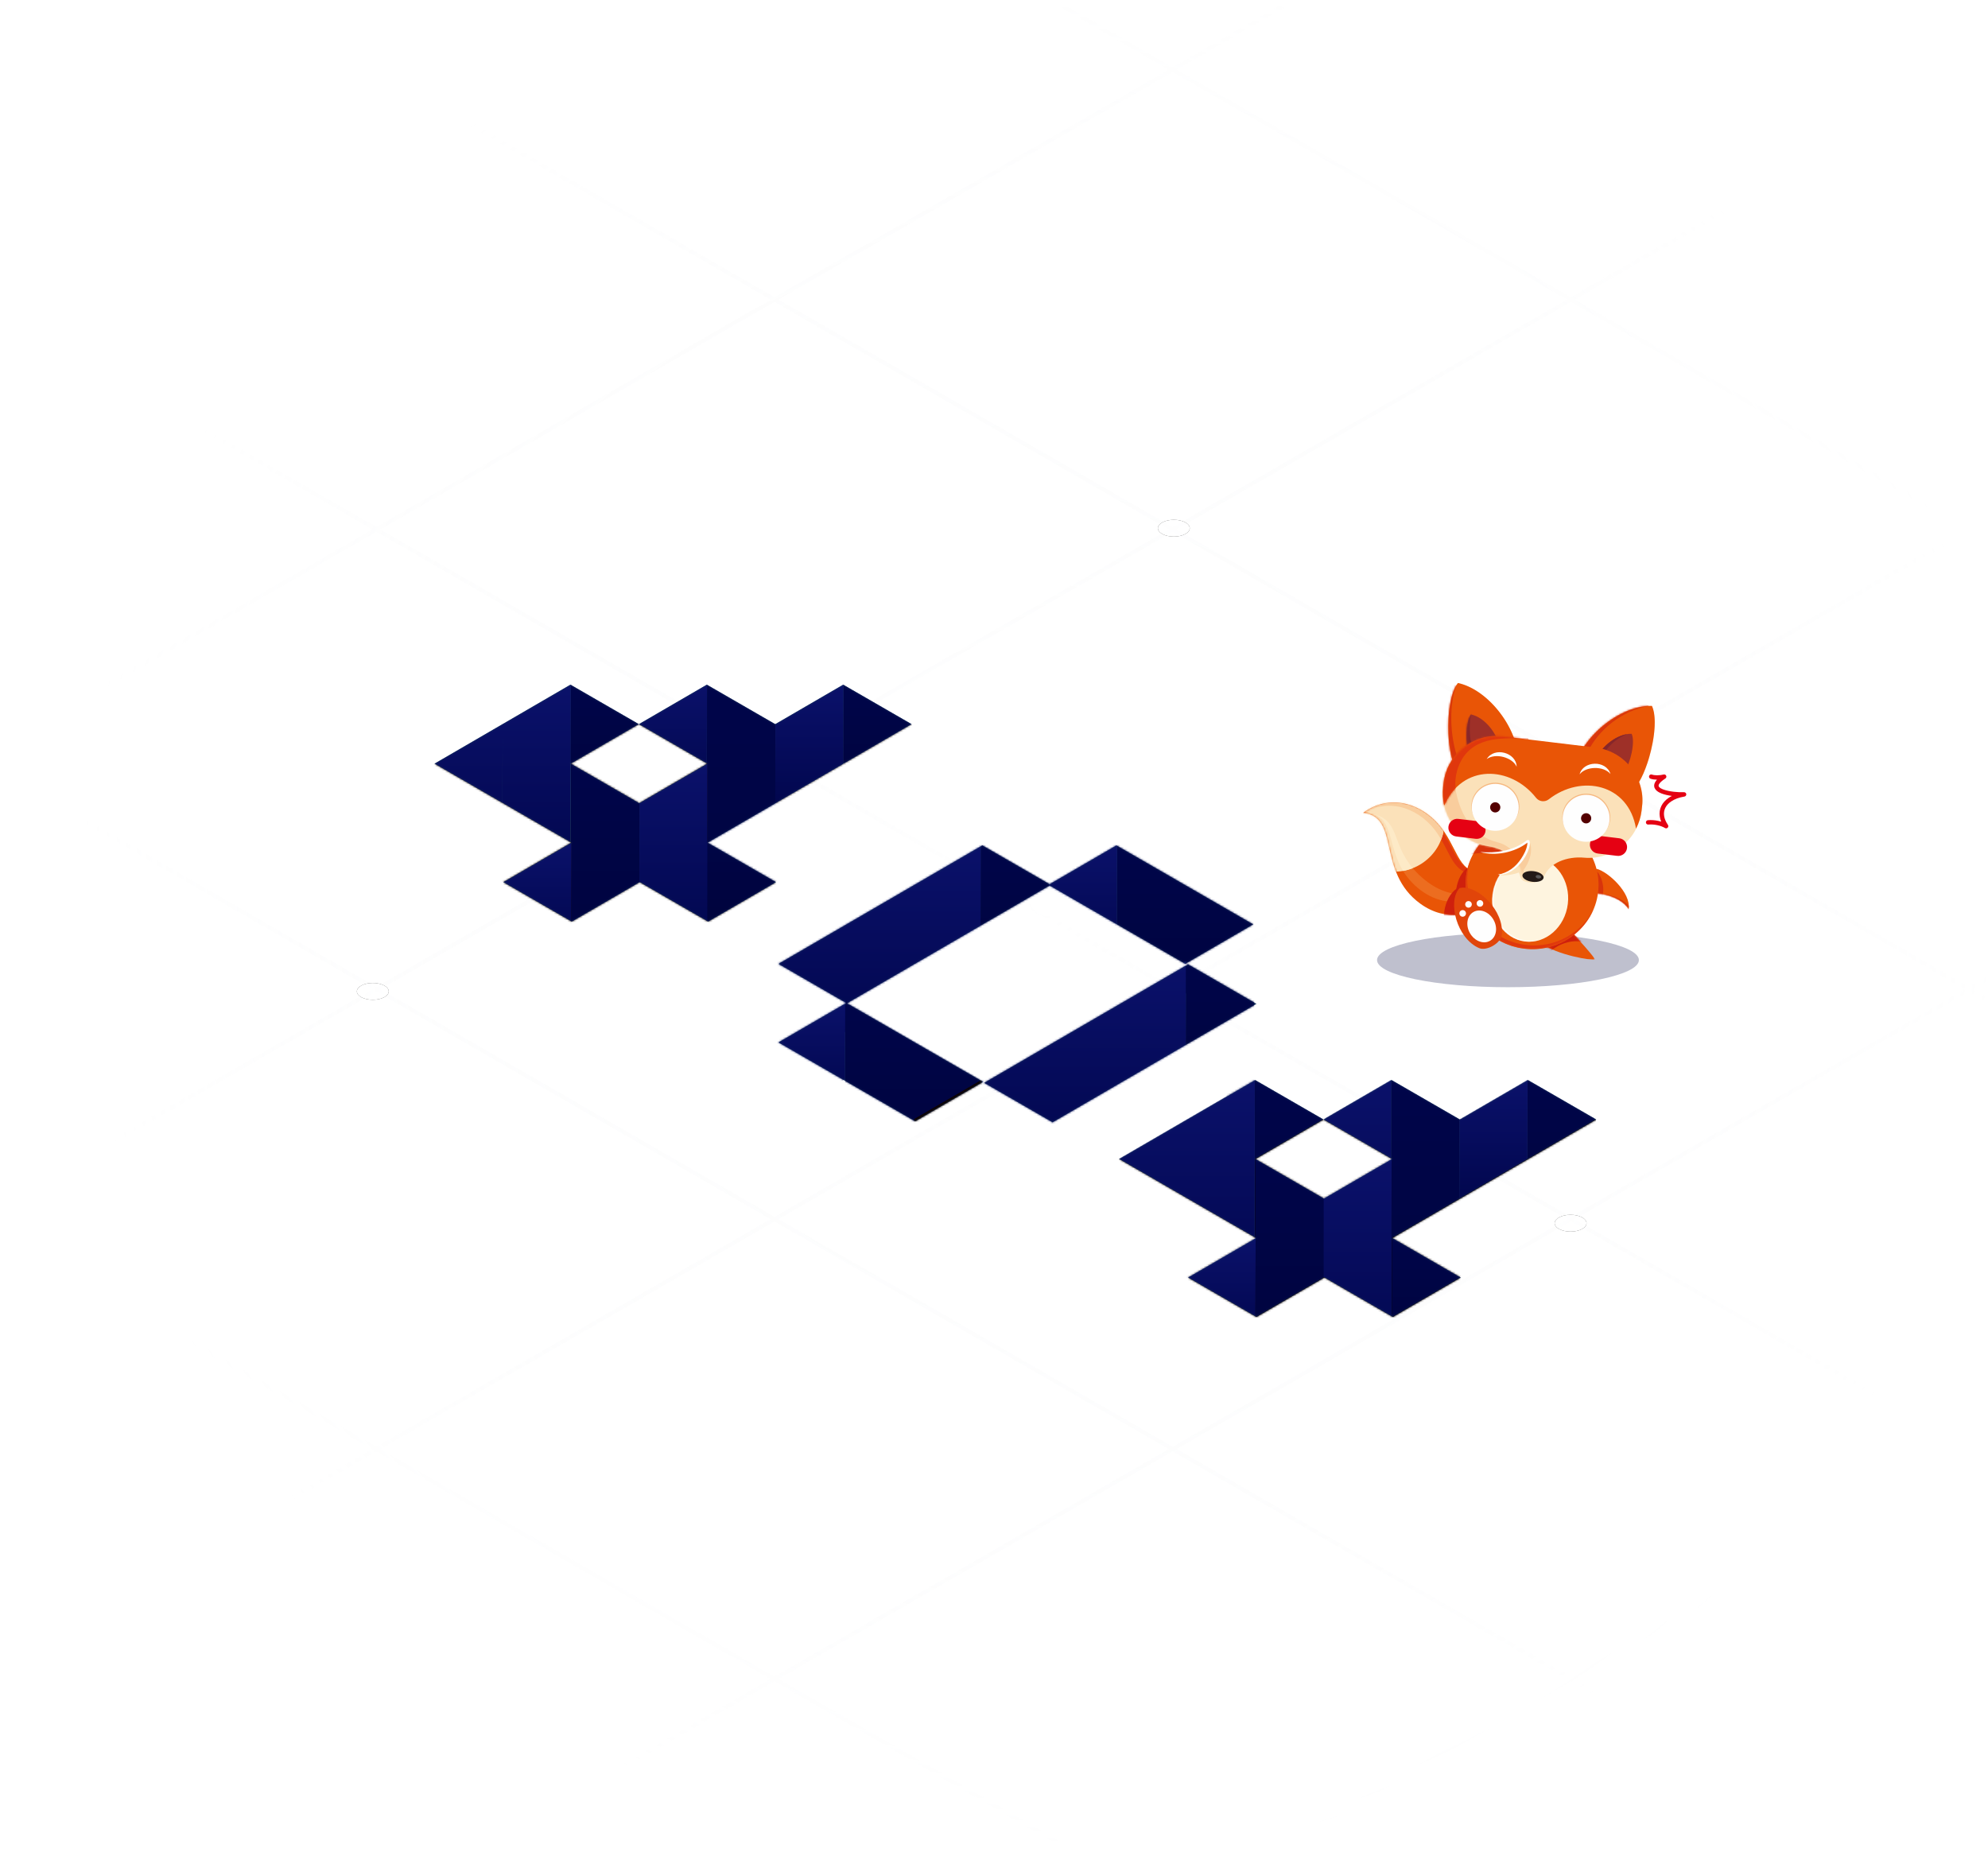 <?xml version="1.0" encoding="UTF-8"?>
<svg width="1025px" height="957px" viewBox="0 0 1025 957" version="1.1" xmlns="http://www.w3.org/2000/svg" xmlns:xlink="http://www.w3.org/1999/xlink">
    <!-- Generator: Sketch 52.2 (67145) - http://www.bohemiancoding.com/sketch -->
    <title>Group 2</title>
    <desc>Created with Sketch.</desc>
    <defs>
        <radialGradient cx="52.758%" cy="45.231%" fx="52.758%" fy="45.231%" r="48.282%" gradientTransform="translate(0.528,0.452),scale(1,1),rotate(90),scale(1,1.025),translate(-0.528,-0.452)" id="radialGradient-1">
            <stop stop-color="#FFFFFF" stop-opacity="0.374" offset="0%"></stop>
            <stop stop-color="#E8EAEE" stop-opacity="0" offset="100%"></stop>
        </radialGradient>
        <path d="M809.892,864.462 L606.662,747.113 L809.892,629.762 L1013.121,747.113 L809.892,864.462 Z M604.614,982.994 L401.387,865.644 L604.614,748.293 L807.844,865.644 L604.614,982.994 Z M196.109,747.113 L399.338,629.762 L602.568,747.113 L399.338,864.462 L196.109,747.113 Z M196.111,510.047 L399.338,392.699 L602.566,510.047 L399.338,627.396 L196.111,510.047 Z M196.109,272.984 L399.338,155.633 L602.566,272.984 L399.338,390.335 L196.109,272.984 Z M604.614,37.102 L807.844,154.451 L604.614,271.8 L401.387,154.451 L604.614,37.102 Z M809.892,155.633 L1013.121,272.984 L809.892,390.333 L606.662,272.984 L809.892,155.633 Z M401.387,391.517 L604.614,274.166 L807.844,391.515 L604.614,508.865 L401.387,391.517 Z M807.844,628.58 L604.614,745.931 L401.387,628.58 L604.614,511.229 L807.844,628.58 Z M1013.121,510.047 L809.892,627.396 L606.66,510.047 L809.892,392.697 L1013.121,510.047 Z M1024.137,980.18 L1024.137,977.816 L1015.168,982.992 L811.938,865.644 L1015.168,748.295 L1024.137,753.472 L1024.137,751.108 L1017.216,747.113 L1024.137,743.116 L1024.137,740.75 L1015.168,745.931 L811.938,628.58 L1015.168,511.229 L1024.137,516.408 L1024.137,514.042 L1017.216,510.047 L1024.137,506.051 L1024.137,503.687 L1015.168,508.865 L811.938,391.515 L1015.168,274.166 L1024.137,279.343 L1024.137,276.979 L1017.216,272.984 L1024.137,268.985 L1024.137,266.623 L1015.168,271.8 L811.94,154.451 L1015.17,37.1 L1024.137,42.277 L1024.137,39.915 L1017.216,35.918 L1024.137,31.924 L1024.137,29.558 L1015.17,34.736 L956.509,0.864 L952.415,0.864 L1013.121,35.918 L809.892,153.269 L606.662,35.918 L667.371,0.864 L663.275,0.864 L604.614,34.736 L545.956,0.864 L541.861,0.864 L602.566,35.918 L399.338,153.269 L196.109,35.918 L256.816,0.864 L252.719,0.864 L194.061,34.736 L135.402,0.864 L131.306,0.864 L192.014,35.918 L0.001,146.792 L0.001,149.156 L194.061,37.1 L397.292,154.451 L194.063,271.8 L0.001,159.745 L0.001,162.109 L192.014,272.984 L0.001,383.857 L0.001,386.223 L194.063,274.166 L397.292,391.515 L194.063,508.865 L0.001,396.808 L0.001,399.172 L192.014,510.047 L0.001,620.921 L0.001,623.287 L194.063,511.229 L397.292,628.58 L194.063,745.931 L0.001,633.874 L0.001,636.238 L192.014,747.113 L0.001,857.986 L0.001,860.35 L194.063,748.293 L397.292,865.644 L194.063,982.994 L0.001,870.937 L0.001,873.301 L192.014,984.176 L121.079,1025.137 L125.173,1025.137 L194.061,985.361 L262.948,1025.137 L267.045,1025.137 L196.109,984.174 L399.338,866.826 L602.568,984.174 L531.632,1025.137 L535.727,1025.137 L604.614,985.358 L673.502,1025.137 L677.596,1025.137 L606.662,984.174 L809.892,866.826 L1013.121,984.174 L942.186,1025.137 L946.282,1025.137 L1015.17,985.358 L1024.137,990.535 L1024.137,988.173 L1017.216,984.174 L1024.137,980.18 Z" id="path-2"></path>
        <filter x="-90.9%" y="-90.9%" width="281.8%" height="281.8%" filterUnits="objectBoundingBox" id="filter-4">
            <feGaussianBlur stdDeviation="50" in="SourceGraphic"></feGaussianBlur>
        </filter>
        <filter x="-90.9%" y="-90.9%" width="281.8%" height="281.8%" filterUnits="objectBoundingBox" id="filter-5">
            <feGaussianBlur stdDeviation="50" in="SourceGraphic"></feGaussianBlur>
        </filter>
        <filter x="-90.9%" y="-90.9%" width="281.8%" height="281.8%" filterUnits="objectBoundingBox" id="filter-6">
            <feGaussianBlur stdDeviation="50" in="SourceGraphic"></feGaussianBlur>
        </filter>
        <path d="M634,362.669 C634,365.061 630.321,367 625.783,367 C621.245,367 617.566,365.061 617.566,362.669 C617.566,360.277 621.245,358.339 625.783,358.339 C630.321,358.339 634,360.277 634,362.669" id="path-7"></path>
        <filter x="-155.2%" y="-294.4%" width="410.3%" height="688.9%" filterUnits="objectBoundingBox" id="filter-8">
            <feOffset dx="0" dy="0" in="SourceAlpha" result="shadowOffsetOuter1"></feOffset>
            <feGaussianBlur stdDeviation="8.5" in="shadowOffsetOuter1" result="shadowBlurOuter1"></feGaussianBlur>
            <feColorMatrix values="0 0 0 0 0.996   0 0 0 0 0.957   0 0 0 0 0.875  0 0 0 1 0" type="matrix" in="shadowBlurOuter1"></feColorMatrix>
        </filter>
        <path d="M16.434,243.151 C16.434,245.543 12.755,247.482 8.217,247.482 C3.679,247.482 0,245.543 0,243.151 C0,240.759 3.679,238.821 8.217,238.821 C12.755,238.821 16.434,240.759 16.434,243.151" id="path-9"></path>
        <filter x="-155.2%" y="-294.4%" width="410.3%" height="688.9%" filterUnits="objectBoundingBox" id="filter-10">
            <feOffset dx="0" dy="0" in="SourceAlpha" result="shadowOffsetOuter1"></feOffset>
            <feGaussianBlur stdDeviation="8.5" in="shadowOffsetOuter1" result="shadowBlurOuter1"></feGaussianBlur>
            <feColorMatrix values="0 0 0 0 0.996   0 0 0 0 0.957   0 0 0 0 0.875  0 0 0 1 0" type="matrix" in="shadowBlurOuter1"></feColorMatrix>
        </filter>
        <path d="M429.434,4.33 C429.434,6.723 425.755,8.661 421.217,8.661 C416.679,8.661 413,6.723 413,4.33 C413,1.938 416.679,0 421.217,0 C425.755,0 429.434,1.938 429.434,4.33" id="path-11"></path>
        <filter x="-155.2%" y="-294.4%" width="410.3%" height="688.9%" filterUnits="objectBoundingBox" id="filter-12">
            <feOffset dx="0" dy="0" in="SourceAlpha" result="shadowOffsetOuter1"></feOffset>
            <feGaussianBlur stdDeviation="8.5" in="shadowOffsetOuter1" result="shadowBlurOuter1"></feGaussianBlur>
            <feColorMatrix values="0 0 0 0 0.996   0 0 0 0 0.957   0 0 0 0 0.875  0 0 0 1 0" type="matrix" in="shadowBlurOuter1"></feColorMatrix>
        </filter>
        <filter x="0.0%" y="0.0%" width="100.0%" height="100.0%" filterUnits="objectBoundingBox" id="filter-13">
            <feGaussianBlur stdDeviation="0" in="SourceGraphic"></feGaussianBlur>
        </filter>
        <path d="M0.84,6.269 C20.202,8.445 7.586,36.664 30.32,53.13 C57.013,72.464 86.321,38.074 88.028,31.838 C89.312,24.062 82.562,26.594 80.727,29.067 C79.822,30.289 76.391,37.054 67.626,37.766 C50.508,39.155 50.965,28.383 42.627,15.984 C36.547,6.943 26.82,0.922 16.655,0.922 C11.351,0.922 5.926,2.562 0.84,6.269" id="path-14"></path>
        <path d="M0.84,6.269 C20.202,8.445 7.586,36.664 30.32,53.13 C57.013,72.464 86.321,38.074 88.028,31.838 C89.312,24.062 82.562,26.594 80.727,29.067 C79.822,30.289 76.391,37.054 67.626,37.766 C50.508,39.155 50.965,28.383 42.627,15.984 C36.547,6.943 26.82,0.922 16.655,0.922 C11.351,0.922 5.926,2.562 0.84,6.269" id="path-16"></path>
        <path d="M0.84,6.269 C20.202,8.445 7.586,36.664 30.32,53.13 C57.013,72.464 86.321,38.074 88.028,31.838 C89.312,24.062 82.562,26.594 80.727,29.067 C79.822,30.289 76.391,37.054 67.626,37.766 C50.508,39.155 50.965,28.383 42.627,15.984 C36.547,6.943 26.82,0.922 16.655,0.922 C11.351,0.922 5.926,2.562 0.84,6.269" id="path-18"></path>
        <path d="M0.84,6.269 C20.202,8.445 7.586,36.664 30.32,53.13 C57.013,72.464 86.321,38.074 88.028,31.838 C89.312,24.062 82.562,26.594 80.727,29.067 C79.822,30.289 76.391,37.054 67.626,37.766 C50.508,39.155 50.965,28.383 42.627,15.984 C36.547,6.943 26.82,0.922 16.655,0.922 C11.351,0.922 5.926,2.562 0.84,6.269" id="path-20"></path>
        <path d="M0.84,6.269 C20.202,8.445 7.586,36.664 30.32,53.13 C57.013,72.464 86.321,38.074 88.028,31.838 C89.312,24.062 82.562,26.594 80.727,29.067 C79.822,30.289 76.391,37.054 67.626,37.766 C50.508,39.155 50.965,28.383 42.627,15.984 C36.547,6.943 26.82,0.922 16.655,0.922 C11.351,0.922 5.926,2.562 0.84,6.269" id="path-22"></path>
        <path d="M0.84,6.269 C20.202,8.445 7.586,36.664 30.32,53.13 C57.013,72.464 86.321,38.074 88.028,31.838 C89.312,24.062 82.562,26.594 80.727,29.067 C79.822,30.289 76.391,37.054 67.626,37.766 C50.508,39.155 50.965,28.383 42.627,15.984 C36.547,6.943 26.82,0.922 16.655,0.922 C11.351,0.922 5.926,2.562 0.84,6.269" id="path-24"></path>
        <path d="M0.84,6.269 C20.202,8.445 7.586,36.664 30.32,53.13 C57.013,72.464 86.321,38.074 88.028,31.838 C89.312,24.062 82.562,26.594 80.727,29.067 C79.822,30.289 76.391,37.054 67.626,37.766 C50.508,39.155 50.965,28.383 42.627,15.984 C36.547,6.943 26.82,0.922 16.655,0.922 C11.351,0.922 5.926,2.562 0.84,6.269" id="path-26"></path>
        <path d="M0.953,13.269 C8.786,10.907 23.325,13.522 27.692,20.904 C29.114,12.589 17.048,1.524 11.13,0.132 L0.953,13.269 Z" id="path-28"></path>
        <path d="M0.953,13.269 C8.786,10.907 23.325,13.522 27.692,20.904 C29.114,12.589 17.048,1.524 11.13,0.132 L0.953,13.269 Z" id="path-30"></path>
        <polygon id="path-32" points="0.436 0.658 28.303 0.658 28.303 17 0.436 17"></polygon>
        <path d="M0.435,8.292 C7.561,14.023 23.726,16.969 27.511,17 L27.62,17 C27.975,16.997 28.204,16.965 28.283,16.904 C28.84,16.47 17.922,4.235 14.291,0.658 L0.435,8.292 Z" id="path-34"></path>
        <path d="M0.871,30.092 C-1.328,48.344 12.174,65.074 30.928,67.333 C49.681,69.591 66.769,56.547 68.969,38.294 C71.167,20.041 57.666,3.312 38.912,1.052 C37.492,0.881 36.082,0.798 34.688,0.798 C17.656,0.798 2.903,13.22 0.871,30.092 Z" id="path-36"></path>
        <path d="M0.871,30.092 C-1.328,48.344 12.174,65.074 30.928,67.333 C49.681,69.591 66.769,56.547 68.969,38.294 C71.167,20.041 57.666,3.312 38.912,1.052 C37.492,0.881 36.082,0.798 34.688,0.798 C17.656,0.798 2.903,13.22 0.871,30.092" id="path-38"></path>
        <path d="M0.624,19.552 C-0.818,31.525 6.706,42.336 17.375,43.621 C28.044,44.907 37.919,36.191 39.362,24.219 C40.805,12.247 33.28,1.436 22.611,0.151 C21.911,0.067 21.212,0.025 20.521,0.025 C10.681,0.025 1.971,8.368 0.624,19.552" id="path-40"></path>
        <path d="M0.624,19.552 C-0.818,31.525 6.706,42.336 17.375,43.621 C28.044,44.907 37.919,36.191 39.362,24.219 C40.805,12.247 33.28,1.436 22.611,0.151 C21.911,0.067 21.212,0.025 20.521,0.025 C10.681,0.025 1.971,8.368 0.624,19.552" id="path-42"></path>
        <path d="M5.836,39.982 C2.297,45.174 1.787,47.993 1.062,54.011 C-0.712,68.733 9.664,82.253 24.23,84.446 C32.438,85.672 41.316,91.13 41.976,99.572 C45.882,100.043 48.912,100.408 52.819,100.879 C55.465,92.834 65.385,89.645 73.648,90.398 C88.318,91.735 101.609,81.059 103.382,66.336 C104.106,60.319 104.28,57.459 102.076,51.575 C107.865,41.909 112.637,20.85 108.696,12.389 C96.267,12.06 81.746,21.393 73.84,33.167 L37.637,28.805 C32.751,15.49 20.862,2.977 8.711,0.346 C2.873,7.628 2.508,29.218 5.836,39.982 Z" id="path-44"></path>
        <path d="M5.836,39.982 C2.297,45.174 1.787,47.993 1.062,54.011 C-0.712,68.733 9.664,82.253 24.23,84.446 C32.438,85.672 41.316,91.13 41.976,99.572 C45.882,100.043 48.912,100.408 52.819,100.879 C55.465,92.834 65.385,89.645 73.648,90.398 C88.318,91.735 101.609,81.059 103.382,66.336 C104.106,60.319 104.28,57.459 102.076,51.575 C107.865,41.909 112.637,20.85 108.696,12.389 C96.267,12.06 81.746,21.393 73.84,33.167 L37.637,28.805 C32.751,15.49 20.862,2.977 8.711,0.346 C2.873,7.628 2.508,29.218 5.836,39.982 Z" id="path-46"></path>
        <path d="M5.433,0.707 C5.397,0.757 5.362,0.809 5.325,0.86 C5.272,0.937 5.218,1.012 5.166,1.089 C5.127,1.146 5.09,1.207 5.052,1.266 C5.001,1.343 4.951,1.42 4.902,1.499 C4.864,1.562 4.827,1.626 4.789,1.689 C4.743,1.766 4.698,1.842 4.653,1.921 C4.614,1.989 4.576,2.059 4.538,2.129 C4.494,2.209 4.449,2.289 4.406,2.37 C4.369,2.442 4.332,2.515 4.296,2.587 C4.253,2.668 4.213,2.75 4.172,2.833 C4.136,2.907 4.1,2.982 4.064,3.057 C4.023,3.144 3.984,3.231 3.943,3.319 L3.837,3.558 C3.8,3.642 3.762,3.729 3.725,3.815 L3.62,4.07 C3.585,4.155 3.551,4.243 3.516,4.33 L3.41,4.603 L3.315,4.856 C3.28,4.952 3.245,5.048 3.21,5.145 C3.18,5.234 3.148,5.324 3.118,5.414 L3.021,5.699 C2.991,5.79 2.962,5.885 2.931,5.978 C2.9,6.077 2.868,6.175 2.838,6.275 C2.809,6.365 2.783,6.456 2.756,6.547 C2.723,6.653 2.692,6.758 2.661,6.866 C2.635,6.955 2.61,7.046 2.585,7.137 C2.554,7.245 2.525,7.352 2.495,7.462 C2.468,7.565 2.441,7.671 2.414,7.774 L2.337,8.071 C2.312,8.173 2.287,8.276 2.263,8.379 C2.148,8.856 2.038,9.344 1.935,9.841 L1.91,9.964 L1.842,10.313 C1.82,10.422 1.798,10.53 1.779,10.639 L1.717,10.976 L1.661,11.296 C1.638,11.426 1.616,11.559 1.595,11.691 L1.549,11.966 C1.527,12.105 1.505,12.245 1.483,12.386 L1.443,12.655 C1.424,12.787 1.404,12.921 1.385,13.054 L1.345,13.349 C1.325,13.491 1.308,13.633 1.289,13.776 L1.256,14.036 L1.204,14.469 L1.171,14.761 L1.128,15.16 L1.094,15.483 L1.052,15.908 L1.03,16.151 L0.987,16.639 L0.968,16.874 L0.931,17.36 L0.915,17.579 L0.879,18.111 L0.871,18.254 C0.86,18.445 0.847,18.637 0.838,18.83 L0.831,18.966 C0.711,21.305 0.696,23.681 0.783,26.008 L0.787,26.097 C0.795,26.315 0.805,26.533 0.815,26.75 L0.816,26.796 C0.827,27.017 0.838,27.237 0.851,27.456 L0.853,27.513 C0.893,28.209 0.941,28.899 0.998,29.579 L0.999,29.593 C1.329,33.505 1.952,37.126 2.836,39.982 L2.835,39.982 C3.034,40.625 3.245,41.232 3.47,41.792 L36.702,37.043 C36.348,34.315 35.639,31.541 34.635,28.801 C34.591,28.681 34.545,28.562 34.499,28.443 L34.376,28.119 C34.33,27.996 34.281,27.874 34.233,27.751 C34.189,27.642 34.145,27.531 34.1,27.421 L33.957,27.071 L33.816,26.735 C33.766,26.617 33.716,26.498 33.665,26.379 L33.521,26.052 C33.454,25.901 33.387,25.75 33.318,25.6 C33.237,25.422 33.156,25.245 33.073,25.068 L32.929,24.768 C32.87,24.643 32.81,24.517 32.747,24.392 C32.693,24.278 32.637,24.165 32.58,24.051 L32.421,23.734 L32.235,23.372 L32.07,23.057 C32.009,22.94 31.947,22.823 31.884,22.706 C31.816,22.577 31.746,22.45 31.676,22.322 L31.532,22.06 C31.415,21.85 31.299,21.642 31.18,21.435 L31.001,21.127 L30.791,20.77 L30.609,20.467 C30.539,20.35 30.467,20.232 30.394,20.115 L30.205,19.807 L29.982,19.453 L29.801,19.168 C29.71,19.027 29.619,18.888 29.527,18.749 L29.28,18.376 C29.178,18.224 29.076,18.072 28.972,17.92 L28.799,17.671 C28.711,17.542 28.621,17.412 28.531,17.284 L28.342,17.018 L28.08,16.656 L27.887,16.393 C27.794,16.266 27.699,16.141 27.605,16.014 L27.427,15.777 C27.275,15.577 27.122,15.379 26.969,15.182 L26.966,15.177 L26.947,15.155 C26.801,14.969 26.655,14.784 26.507,14.601 C26.435,14.512 26.363,14.423 26.291,14.336 C26.199,14.223 26.107,14.111 26.015,14 L25.805,13.749 L25.511,13.402 L25.305,13.162 C25.204,13.045 25.102,12.93 25.001,12.815 L24.799,12.585 C24.635,12.401 24.469,12.218 24.303,12.037 L24.202,11.928 C24.066,11.782 23.929,11.636 23.792,11.49 L23.584,11.272 C23.473,11.157 23.363,11.043 23.253,10.93 L23.052,10.725 C22.942,10.615 22.833,10.505 22.722,10.395 L22.499,10.174 C22.38,10.057 22.262,9.943 22.144,9.829 L21.966,9.659 C21.787,9.487 21.605,9.318 21.423,9.148 L21.322,9.057 C21.171,8.918 21.019,8.779 20.865,8.643 L20.681,8.481 C20.555,8.37 20.43,8.259 20.304,8.151 L20.094,7.97 C19.969,7.863 19.844,7.758 19.718,7.653 L19.521,7.489 C19.381,7.373 19.239,7.258 19.096,7.143 L18.946,7.022 C18.757,6.87 18.567,6.72 18.375,6.574 L18.222,6.457 C18.077,6.346 17.93,6.235 17.783,6.125 L17.589,5.983 C17.456,5.886 17.324,5.79 17.191,5.694 L16.97,5.537 C16.845,5.449 16.72,5.362 16.595,5.277 L16.37,5.121 C16.216,5.017 16.062,4.915 15.909,4.813 L15.776,4.726 C15.577,4.595 15.377,4.467 15.177,4.342 L15.017,4.243 C14.868,4.152 14.72,4.061 14.57,3.971 L14.349,3.839 C14.217,3.762 14.085,3.685 13.953,3.609 L13.726,3.481 C13.588,3.403 13.451,3.327 13.312,3.252 L13.111,3.142 C12.935,3.047 12.758,2.956 12.583,2.865 L12.493,2.818 C12.285,2.712 12.078,2.609 11.869,2.508 L11.711,2.433 C11.555,2.359 11.4,2.286 11.244,2.215 L11.031,2.119 C10.894,2.057 10.755,1.996 10.617,1.937 L10.383,1.838 C10.239,1.777 10.095,1.719 9.952,1.661 L9.76,1.583 C9.566,1.507 9.373,1.434 9.179,1.363 L9.126,1.342 C8.916,1.265 8.708,1.192 8.498,1.121 L8.294,1.054 C8.15,1.006 8.006,0.96 7.863,0.915 C7.783,0.89 7.704,0.866 7.625,0.842 C7.493,0.803 7.362,0.765 7.231,0.727 L6.972,0.655 C6.832,0.616 6.692,0.58 6.55,0.544 L6.349,0.493 C6.136,0.44 5.924,0.391 5.711,0.346 C5.617,0.462 5.524,0.583 5.433,0.707 Z" id="path-48"></path>
        <path d="M39.07,0.141 L38.862,0.143 C38.717,0.145 38.571,0.146 38.425,0.15 L38.158,0.16 C38.021,0.164 37.884,0.171 37.748,0.178 C37.665,0.182 37.583,0.186 37.5,0.191 C37.35,0.201 37.198,0.212 37.046,0.224 L36.833,0.241 C36.613,0.26 36.392,0.281 36.171,0.306 L36.114,0.314 C35.909,0.336 35.704,0.362 35.498,0.39 L35.291,0.42 C35.139,0.441 34.986,0.465 34.832,0.489 L34.58,0.53 C34.434,0.555 34.284,0.581 34.136,0.609 L33.906,0.651 C33.738,0.684 33.569,0.717 33.401,0.752 L33.23,0.787 C33.003,0.837 32.776,0.887 32.549,0.94 L32.451,0.964 C32.258,1.01 32.065,1.058 31.871,1.108 L31.65,1.167 C31.498,1.207 31.346,1.249 31.194,1.291 L30.944,1.363 C30.797,1.405 30.65,1.448 30.503,1.492 L30.258,1.566 C30.091,1.619 29.926,1.672 29.759,1.726 L29.581,1.783 C29.356,1.858 29.132,1.935 28.907,2.014 L28.757,2.067 C28.584,2.129 28.41,2.192 28.236,2.257 L27.98,2.354 C27.839,2.408 27.697,2.462 27.555,2.518 L27.302,2.619 C27.151,2.68 26.999,2.742 26.848,2.804 L26.625,2.897 C26.457,2.968 26.288,3.041 26.119,3.115 L25.943,3.191 C25.723,3.289 25.503,3.389 25.283,3.491 L25.107,3.574 C24.942,3.65 24.777,3.729 24.612,3.808 L24.383,3.921 C24.235,3.993 24.088,4.067 23.942,4.141 L23.695,4.266 C23.546,4.342 23.398,4.419 23.25,4.496 L23.034,4.61 C22.853,4.707 22.672,4.805 22.491,4.905 L22.371,4.969 C22.154,5.09 21.937,5.212 21.722,5.336 L21.51,5.459 C21.367,5.542 21.225,5.625 21.084,5.709 L20.813,5.871 C20.681,5.951 20.548,6.032 20.414,6.114 L20.171,6.264 C20.036,6.348 19.902,6.434 19.768,6.519 L19.514,6.681 C19.346,6.789 19.18,6.899 19.012,7.01 L18.887,7.092 C18.684,7.227 18.48,7.366 18.277,7.506 L18.025,7.681 C17.899,7.769 17.773,7.857 17.647,7.947 L17.391,8.13 L17.022,8.397 L16.759,8.591 C16.643,8.677 16.527,8.765 16.411,8.852 C16.32,8.92 16.229,8.989 16.139,9.058 C15.951,9.201 15.764,9.346 15.579,9.492 L15.555,9.51 L15.552,9.514 C15.356,9.667 15.16,9.824 14.966,9.982 L14.736,10.171 C14.614,10.27 14.492,10.37 14.372,10.471 L14.122,10.682 L13.782,10.971 L13.535,11.185 C13.417,11.287 13.3,11.392 13.182,11.495 L12.955,11.697 C12.818,11.819 12.683,11.943 12.548,12.068 L12.219,12.37 C12.098,12.483 11.975,12.598 11.855,12.712 L11.61,12.947 L11.309,13.238 L11.053,13.491 C10.954,13.588 10.857,13.685 10.759,13.782 L10.512,14.034 L10.223,14.331 L9.976,14.588 C9.812,14.76 9.648,14.934 9.486,15.11 L9.283,15.331 C9.185,15.439 9.087,15.546 8.989,15.654 C8.901,15.753 8.814,15.852 8.725,15.951 L8.49,16.218 L8.226,16.525 L7.995,16.796 C7.913,16.893 7.831,16.99 7.751,17.087 C7.661,17.194 7.573,17.301 7.485,17.409 L7.275,17.667 C7.152,17.819 7.031,17.972 6.91,18.125 C6.807,18.254 6.707,18.386 6.606,18.516 L6.389,18.8 C6.311,18.902 6.233,19.006 6.156,19.109 L5.94,19.402 L5.717,19.709 C5.647,19.805 5.579,19.901 5.51,19.999 C5.434,20.106 5.358,20.213 5.283,20.32 L5.088,20.605 C5.016,20.71 4.943,20.817 4.871,20.922 C3.244,23.345 1.896,25.871 0.905,28.438 L32.06,40.942 C32.411,40.451 32.76,39.913 33.105,39.335 C34.642,36.769 36.106,33.4 37.356,29.678 L37.36,29.666 C37.577,29.018 37.788,28.359 37.991,27.693 L38.009,27.639 C38.072,27.428 38.135,27.217 38.198,27.005 L38.211,26.961 C38.272,26.752 38.333,26.543 38.392,26.335 L38.417,26.248 C39.053,24.008 39.605,21.696 40.043,19.396 L40.069,19.261 C40.105,19.072 40.14,18.883 40.174,18.694 L40.199,18.555 L40.291,18.028 L40.328,17.811 L40.407,17.331 L40.444,17.099 L40.519,16.615 L40.554,16.373 L40.615,15.949 L40.659,15.628 L40.711,15.23 L40.749,14.94 L40.8,14.507 L40.831,14.246 C40.847,14.103 40.863,13.96 40.878,13.816 L40.908,13.522 C40.922,13.388 40.935,13.253 40.947,13.12 L40.971,12.85 C40.984,12.708 40.997,12.566 41.007,12.425 L41.029,12.148 C41.04,12.015 41.05,11.88 41.059,11.747 L41.078,11.424 L41.099,11.082 C41.106,10.971 41.111,10.861 41.116,10.751 L41.132,10.395 L41.136,10.27 C41.155,9.763 41.166,9.263 41.167,8.772 C41.167,8.667 41.168,8.559 41.167,8.455 L41.163,8.149 C41.162,8.041 41.161,7.932 41.158,7.826 C41.156,7.713 41.152,7.601 41.148,7.488 C41.145,7.394 41.142,7.3 41.139,7.208 C41.133,7.095 41.129,6.985 41.123,6.875 C41.118,6.78 41.115,6.685 41.108,6.591 C41.101,6.487 41.095,6.383 41.087,6.281 C41.081,6.183 41.074,6.085 41.066,5.987 L41.04,5.689 C41.031,5.594 41.024,5.499 41.014,5.405 C41.003,5.302 40.992,5.201 40.98,5.1 L40.949,4.831 L40.911,4.541 C40.898,4.447 40.886,4.356 40.871,4.264 L40.829,3.992 C40.814,3.898 40.799,3.806 40.782,3.714 L40.736,3.457 C40.718,3.362 40.699,3.268 40.68,3.175 C40.664,3.093 40.646,3.012 40.628,2.932 C40.61,2.841 40.589,2.752 40.567,2.663 C40.548,2.584 40.53,2.504 40.511,2.427 C40.488,2.337 40.465,2.249 40.441,2.161 C40.42,2.084 40.4,2.007 40.377,1.93 C40.353,1.844 40.327,1.759 40.302,1.674 C40.28,1.603 40.259,1.531 40.236,1.462 C40.206,1.373 40.177,1.287 40.146,1.2 C40.124,1.134 40.101,1.066 40.077,1.001 C40.044,0.912 40.01,0.828 39.976,0.741 C39.953,0.683 39.931,0.623 39.908,0.567 C39.849,0.424 39.789,0.285 39.724,0.149 C39.535,0.143 39.344,0.141 39.152,0.141 C39.125,0.141 39.097,0.141 39.07,0.141 Z" id="path-50"></path>
        <path d="M1.426,20.221 L17.195,17.968 C16.212,10.382 9.44,2.06 2.488,0.555 C-0.447,4.217 -0.467,15.503 1.426,20.221 Z" id="path-52"></path>
        <path d="M5.852,12.761 L5.77,12.882 C3.722,15.927 2.26,19.42 1.571,23.214 C1.398,24.285 1.25,25.451 1.09,26.77 C0.687,30.125 0.916,33.417 1.68,36.527 C10.909,14.986 35.791,15.816 48.98,32.538 C50.564,34.546 53.505,34.902 55.521,33.328 C72.305,20.215 96.673,25.317 100.523,48.433 C102.003,45.594 103.006,42.45 103.411,39.096 C103.569,37.776 103.702,36.608 103.789,35.527 C104.02,31.675 103.429,27.933 102.161,24.487 L102.116,24.363 C98.631,15.035 90.182,7.891 79.664,6.625 L73.868,5.926 L37.665,1.565 L31.87,0.867 C30.768,0.735 29.673,0.67 28.589,0.67 C19.326,0.67 10.865,5.393 5.852,12.761" id="path-54"></path>
        <path d="M212.291,164.146 L177.348,143.972 L212.39,123.608 L247.442,103.238 L282.484,82.873 L317.163,102.895 L351.615,82.873 L386.887,103.236 L422.156,123.6 L387.114,143.964 L351.844,123.6 L317.178,103.585 L282.723,123.608 L247.672,143.977 L212.73,164.284 L247.661,184.452 L282.931,204.815 L247.89,225.179 L212.619,204.815 L177.348,184.452 L212.291,164.146 Z M423.842,164.569 L388.8,184.934 L353.75,205.303 L318.708,225.668 L283.425,205.298 L318.467,184.934 L353.519,164.564 L388.561,144.199 L423.842,164.569 Z M458.403,224.231 L493.445,203.867 L528.726,224.238 L563.77,203.874 L599.039,224.238 L563.997,244.599 L528.955,264.965 L493.903,285.335 L529.175,305.698 L494.133,326.064 L458.862,305.698 L423.82,326.064 L388.55,305.7 L423.592,285.336 L388.311,264.965 L353.039,244.601 L388.082,224.239 L423.133,203.867 L458.403,224.231 L423.351,244.601 L458.634,264.971 L493.686,244.601 L458.403,224.231 Z M210.719,3.12638804e-13 L246,20.369 L210.958,40.732 L175.918,61.097 L140.864,81.467 L176.135,101.833 L141.094,122.194 L105.824,101.833 L70.782,122.194 L35.499,101.826 L70.54,81.461 L35.272,61.097 L1.27897692e-13,40.734 L35.042,20.37 L70.094,3.12638804e-13 L105.363,20.364 L70.313,40.734 L105.583,61.097 L140.634,40.729 L105.363,20.364 L140.407,3.12638804e-13 L175.676,20.364 L210.719,3.12638804e-13 Z" id="path-56"></path>
        <linearGradient x1="50%" y1="0%" x2="50%" y2="100%" id="linearGradient-58">
            <stop stop-color="#00054A" offset="0%"></stop>
            <stop stop-color="#00043D" offset="100%"></stop>
        </linearGradient>
        <linearGradient x1="50%" y1="-24.156%" x2="50%" y2="100%" id="linearGradient-59">
            <stop stop-color="#0D1472" offset="0%"></stop>
            <stop stop-color="#00054A" offset="100%"></stop>
        </linearGradient>
    </defs>
    <g id="Page-1" stroke="none" stroke-width="1" fill="none" fill-rule="evenodd">
        <g id="404" transform="translate(-456, -76)">
            <g id="Group-2" transform="translate(456, 76)">
                <g id="网格" style="mix-blend-mode: lighten;">
                    <g id="Group-3">
                        <mask id="mask-3" fill="white">
                            <use xlink:href="#path-2"></use>
                        </mask>
                        <use id="Fill-1" fill="url(#radialGradient-1)" opacity="0.1" xlink:href="#path-2"></use>
                        <circle id="Oval" fill="#FFFFFF" opacity="0.3" filter="url(#filter-4)" mask="url(#mask-3)" cx="183.5" cy="513.5" r="82.5"></circle>
                        <circle id="Oval-Copy-2" fill="#FFFFFF" opacity="0.3" filter="url(#filter-5)" mask="url(#mask-3)" cx="806.5" cy="617.5" r="82.5"></circle>
                        <circle id="Oval-Copy-3" fill="#FFFFFF" opacity="0.3" filter="url(#filter-6)" mask="url(#mask-3)" cx="606.5" cy="267.5" r="82.5"></circle>
                    </g>
                    <g id="0" transform="translate(184, 268)" opacity="0.7">
                        <g id="Fill-6">
                            <use fill="black" fill-opacity="1" filter="url(#filter-8)" xlink:href="#path-7"></use>
                            <use fill="#FFFFFF" fill-rule="evenodd" xlink:href="#path-7"></use>
                        </g>
                        <g id="Fill-8">
                            <use fill="black" fill-opacity="1" filter="url(#filter-10)" xlink:href="#path-9"></use>
                            <use fill="#FFFFFF" fill-rule="evenodd" xlink:href="#path-9"></use>
                        </g>
                        <g id="Fill-10">
                            <use fill="black" fill-opacity="1" filter="url(#filter-12)" xlink:href="#path-11"></use>
                            <use fill="#FFFFFF" fill-rule="evenodd" xlink:href="#path-11"></use>
                        </g>
                    </g>
                </g>
                <g id="KU" transform="translate(702, 351)">
                    <ellipse id="Oval" fill="#00043D" opacity="0.5" filter="url(#filter-13)" cx="75.5" cy="144" rx="67.5" ry="14"></ellipse>
                    <g id="Group-134">
                        <path d="M88.028,93.644 C86.321,99.88 57.013,134.27 30.32,114.937 C7.586,98.471 20.202,70.252 0.84,68.076 C15.674,57.267 33.374,64.033 42.627,77.79 C50.965,90.19 50.507,100.961 67.626,99.573 C76.391,98.861 79.822,92.095 80.727,90.874 C82.562,88.401 89.311,85.87 88.028,93.644" id="Fill-1" fill="#E95506"></path>
                        <g id="Group-24" transform="translate(0, 61.807)">
                            <g id="Group-5">
                                <mask id="mask-15" fill="white">
                                    <use xlink:href="#path-14"></use>
                                </mask>
                                <g id="Clip-4"></g>
                                <path d="M76.331,36.688 C62.98,52.296 43.53,58.574 27.488,43.655 C11.844,29.105 18.651,10.244 5.56,6.72 C21.689,10.558 13.734,24.37 31.288,39.736 C46.495,53.048 63.299,49.976 76.331,36.688" id="Fill-3" fill="#EC6D20" mask="url(#mask-15)"></path>
                            </g>
                            <g id="Group-8">
                                <mask id="mask-17" fill="white">
                                    <use xlink:href="#path-16"></use>
                                </mask>
                                <g id="Clip-7"></g>
                                <path d="M1.588,6.138 C15.797,-4.043 32.682,2.453 41.528,15.608 C49.538,27.516 49.098,37.862 65.54,36.528 C67.853,36.341 69.777,35.715 71.372,34.88 C69.442,36.403 66.801,37.728 63.246,38.016 C46.804,39.35 47.243,29.005 39.234,17.096 C30.859,4.643 15.28,-1.843 1.588,6.138" id="Fill-6" fill="#E0370D" mask="url(#mask-17)"></path>
                            </g>
                            <g id="Group-11">
                                <mask id="mask-19" fill="white">
                                    <use xlink:href="#path-18"></use>
                                </mask>
                                <g id="Clip-10"></g>
                                <path d="M1.872,-10.397 C13.523,-18.703 29.709,-15.99 38.015,-4.339 C46.321,7.313 43.608,23.498 31.957,31.804 C20.305,40.11 4.12,37.397 -4.186,25.746 C-12.492,14.095 -9.779,-2.091 1.872,-10.397" id="Fill-9" fill="#FBE1B9" mask="url(#mask-19)"></path>
                            </g>
                            <g id="Group-14">
                                <mask id="mask-21" fill="white">
                                    <use xlink:href="#path-20"></use>
                                </mask>
                                <g id="Clip-13"></g>
                                <path d="M42.154,16.562 C41.88,17.746 41.522,18.912 41.084,20.049 C40.516,19.08 39.906,18.093 39.234,17.096 C30.859,4.642 15.28,-1.843 1.588,6.138 C15.797,-4.043 32.681,2.453 41.528,15.607 C41.743,15.927 41.951,16.245 42.154,16.562" id="Fill-12" fill="#F9CD9D" mask="url(#mask-21)"></path>
                            </g>
                            <g id="Group-17">
                                <mask id="mask-23" fill="white">
                                    <use xlink:href="#path-22"></use>
                                </mask>
                                <g id="Clip-16"></g>
                                <path d="M21.414,36.228 C13.545,23.326 16.503,9.666 5.56,6.72 C19.944,10.142 15.175,21.498 26.424,34.813 C24.789,35.459 23.11,35.93 21.414,36.228" id="Fill-15" fill="#FDEAC7" mask="url(#mask-23)"></path>
                            </g>
                            <g id="Group-20">
                                <mask id="mask-25" fill="white">
                                    <use xlink:href="#path-24"></use>
                                </mask>
                                <g id="Clip-19"></g>
                                <path d="M52.848,43.551 C45.465,45.185 40.035,56.026 43.537,67.418 L51.552,77.012 L54.936,59.101 C52.831,56.457 54.178,46.867 52.848,43.551" id="Fill-18" fill="#CF200D" mask="url(#mask-25)"></path>
                            </g>
                            <g id="Group-23">
                                <mask id="mask-27" fill="white">
                                    <use xlink:href="#path-26"></use>
                                </mask>
                                <g id="Clip-22"></g>
                                <path d="M56.656,33.48 C50.571,35.634 46.43,46.28 49.738,56.696 L56.738,65.042 L58.931,47.921 C57.09,45.613 57.878,36.485 56.656,33.48" id="Fill-21" fill="#CF200D" mask="url(#mask-27)"></path>
                            </g>
                        </g>
                        <path d="M121.13,96.938 L110.953,110.076 C118.787,107.714 133.325,110.329 137.692,117.711 C139.114,109.395 127.049,98.331 121.13,96.938" id="Fill-25" fill="#E95506"></path>
                        <g id="Group-33" transform="translate(110, 96.807)">
                            <g id="Group-29">
                                <mask id="mask-29" fill="white">
                                    <use xlink:href="#path-28"></use>
                                </mask>
                                <g id="Clip-28"></g>
                                <path d="M12.242,13.405 C18.591,14.156 25.201,16.93 27.849,21.675 C27.973,20.902 27.988,20.105 27.908,19.296 C24.481,15.38 18.113,13.187 12.242,12.762 L12.242,13.405 Z" id="Fill-27" fill="#D8340C" mask="url(#mask-29)"></path>
                            </g>
                            <g id="Group-32">
                                <mask id="mask-31" fill="white">
                                    <use xlink:href="#path-30"></use>
                                </mask>
                                <g id="Clip-31"></g>
                                <path d="M11.48,1.596 C14.123,4.36 15.46,10.518 14.145,14.419 L7.529,13.741 L9.496,5.205 L11.48,1.596 Z" id="Fill-30" fill="#D8340C" mask="url(#mask-31)"></path>
                            </g>
                        </g>
                        <g id="Group-36" transform="translate(92, 126.807)">
                            <mask id="mask-33" fill="white">
                                <use xlink:href="#path-32"></use>
                            </mask>
                            <g id="Clip-35"></g>
                            <path d="M14.291,0.658 C17.922,4.236 28.841,16.471 28.283,16.904 C27.405,17.586 8.349,14.656 0.436,8.292 L14.291,0.658 Z" id="Fill-34" fill="#E95506" mask="url(#mask-33)"></path>
                        </g>
                        <g id="Group-39" transform="translate(92, 126.807)">
                            <mask id="mask-35" fill="white">
                                <use xlink:href="#path-34"></use>
                            </mask>
                            <g id="Clip-38"></g>
                            <path d="M16.005,2.415 L22.662,8.209 C17.296,5.782 7,9.754 5.332,13.441 L1.649,11.158 L16.005,2.415 Z" id="Fill-37" fill="#CF200D" mask="url(#mask-35)"></path>
                        </g>
                        <path d="M83.927,138.139 C102.681,140.398 119.769,127.354 121.969,109.101 C124.166,90.848 110.665,74.118 91.912,71.859 C73.157,69.6 56.069,82.645 53.87,100.898 C51.672,119.151 65.174,135.88 83.927,138.139" id="Fill-40" fill="#E95506"></path>
                        <g id="Group-48" transform="translate(53, 70.807)">
                            <g id="Group-44">
                                <mask id="mask-37" fill="white">
                                    <use xlink:href="#path-36"></use>
                                </mask>
                                <g id="Clip-43"></g>
                                <path d="M3.081,18.916 C10.815,16.191 22.111,20.02 27.428,25.925 C28.227,27.017 28.864,28.147 29.3,29.28 L29.667,23.189 L21.7,13.556 L6.525,11.469 L3.081,18.916 Z" id="Fill-42" fill="#D8340C" mask="url(#mask-37)"></path>
                            </g>
                            <g id="Group-47">
                                <mask id="mask-39" fill="white">
                                    <use xlink:href="#path-38"></use>
                                </mask>
                                <g id="Clip-46"></g>
                                <path d="M30.927,67.332 C46.782,69.242 61.447,60.213 66.93,46.345 C60.898,59.108 46.873,67.221 31.767,65.4 C13.014,63.142 -0.488,46.412 1.71,28.159 C2.05,25.339 2.745,22.643 3.748,20.108 C2.292,23.189 1.298,26.541 0.871,30.091 C-1.329,48.344 12.174,65.073 30.927,67.332" id="Fill-45" fill="#E0370D" mask="url(#mask-39)"></path>
                            </g>
                        </g>
                        <path d="M84.375,134.428 C95.044,135.714 104.92,126.997 106.362,115.026 C107.805,103.054 100.28,92.242 89.611,90.957 C78.943,89.672 69.066,98.388 67.624,110.359 C66.182,122.331 73.707,133.143 84.375,134.428" id="Fill-49" fill="#FEF4DF"></path>
                        <g id="Group-57" transform="translate(67, 90.807)">
                            <g id="Group-53">
                                <mask id="mask-41" fill="white">
                                    <use xlink:href="#path-40"></use>
                                </mask>
                                <g id="Clip-52"></g>
                                <path d="M23.038,12.762 C21.524,11.643 19.982,10.772 18.47,9.653 L14.408,-0.587 L9.733,2.323 C6.843,2.249 -4.476,2.31 3.644,9.176 C6.621,10.1 12.27,8.85 14.07,8.046 C14.54,8.874 14.649,9.425 14.849,10.234 C15.742,13.854 22.152,13.454 23.038,12.762" id="Fill-51" fill="#FBE1B9" mask="url(#mask-41)"></path>
                            </g>
                            <g id="Group-56">
                                <mask id="mask-43" fill="white">
                                    <use xlink:href="#path-42"></use>
                                </mask>
                                <g id="Clip-55"></g>
                                <path d="M17.094,43.588 C20.062,43.945 22.969,43.527 25.651,42.482 C23.24,43.273 20.667,43.562 18.047,43.246 C7.379,41.96 -0.145,31.149 1.296,19.177 C2.337,10.536 7.772,3.593 14.727,0.881 C7.32,3.31 1.431,10.486 0.343,19.519 C-1.099,31.49 6.426,42.303 17.094,43.588" id="Fill-54" fill="#FEFEFE" mask="url(#mask-43)"></path>
                            </g>
                        </g>
                        <path d="M78.636,29.613 L114.84,33.974 C122.746,22.2 137.268,12.867 149.696,13.197 C153.637,21.657 148.865,42.717 143.076,52.383 C145.28,58.266 145.107,61.127 144.381,67.144 C142.608,81.865 129.319,92.541 114.648,91.204 C106.385,90.451 96.465,93.641 93.82,101.686 C89.912,101.215 86.882,100.85 82.975,100.379 C82.317,91.938 73.439,86.48 65.231,85.252 C50.663,83.059 40.288,69.54 42.062,54.818 C42.786,48.8 43.297,45.98 46.836,40.789 C43.508,30.026 43.873,8.435 49.711,1.153 C61.862,3.784 73.751,16.297 78.636,29.613" id="Fill-58" fill="#FBE1B9"></path>
                        <g id="Group-66" transform="translate(41, 0.807)">
                            <g id="Group-62">
                                <mask id="mask-45" fill="white">
                                    <use xlink:href="#path-44"></use>
                                </mask>
                                <g id="Clip-61"></g>
                                <path d="M7.345,54.274 C9.216,67.144 16.006,79.318 29.099,82.453 C37.255,84.405 42.998,93.349 42.63,99.651 L40.429,105.503 L-1.702,86.228 L-1.601,65.89 L7.345,54.274 Z" id="Fill-60" fill="#F9CD9D" mask="url(#mask-45)"></path>
                            </g>
                            <g id="Group-65">
                                <mask id="mask-47" fill="white">
                                    <use xlink:href="#path-46"></use>
                                </mask>
                                <g id="Clip-64"></g>
                                <path d="M24.045,92.924 L29.577,91.953 L33.291,90.776 L43.526,84.398 L45.741,82.298 C48.411,89.426 42.666,98.992 36.567,102.088 L24.045,92.924 Z" id="Fill-63" fill="#F9CD9D" mask="url(#mask-47)"></path>
                            </g>
                        </g>
                        <path d="M80.701,37.85 C80.349,35.121 79.639,32.349 78.635,29.608 C78.591,29.488 78.544,29.369 78.499,29.25 L78.376,28.925 C78.329,28.802 78.281,28.68 78.234,28.558 C78.189,28.448 78.145,28.338 78.1,28.229 L77.957,27.878 L77.817,27.543 C77.766,27.424 77.716,27.305 77.665,27.186 L77.52,26.86 C77.454,26.709 77.386,26.556 77.319,26.407 C77.237,26.23 77.156,26.052 77.073,25.875 L76.93,25.575 C76.87,25.45 76.809,25.323 76.748,25.198 C76.694,25.085 76.636,24.971 76.579,24.858 L76.421,24.541 L76.236,24.18 L76.07,23.863 C76.008,23.747 75.948,23.63 75.885,23.512 C75.817,23.384 75.746,23.258 75.675,23.13 L75.531,22.866 C75.415,22.657 75.299,22.45 75.18,22.242 L75.001,21.934 L74.79,21.578 L74.609,21.274 C74.538,21.157 74.466,21.04 74.394,20.922 L74.204,20.614 L73.983,20.261 L73.8,19.974 C73.71,19.834 73.618,19.695 73.528,19.555 L73.281,19.183 C73.178,19.03 73.076,18.878 72.972,18.727 L72.799,18.477 C72.71,18.349 72.621,18.22 72.531,18.091 L72.341,17.826 L72.079,17.463 L71.888,17.2 C71.793,17.073 71.698,16.948 71.606,16.822 L71.427,16.584 C71.275,16.384 71.123,16.186 70.969,15.989 L70.966,15.985 L70.948,15.963 C70.802,15.777 70.656,15.591 70.507,15.408 C70.436,15.319 70.364,15.23 70.29,15.143 C70.198,15.03 70.108,14.918 70.014,14.806 L69.805,14.556 L69.51,14.21 L69.305,13.969 C69.204,13.852 69.103,13.738 69.001,13.621 L68.799,13.392 C68.635,13.209 68.469,13.025 68.302,12.845 L68.201,12.736 C68.067,12.588 67.93,12.443 67.791,12.297 L67.584,12.079 C67.474,11.964 67.364,11.85 67.252,11.736 L67.052,11.533 C66.942,11.421 66.832,11.312 66.722,11.201 L66.499,10.98 C66.38,10.864 66.263,10.749 66.144,10.636 L65.966,10.466 C65.787,10.294 65.606,10.124 65.422,9.956 L65.323,9.864 C65.171,9.725 65.019,9.586 64.865,9.45 L64.681,9.287 C64.555,9.177 64.43,9.066 64.305,8.959 L64.094,8.777 C63.969,8.671 63.844,8.565 63.718,8.46 L63.522,8.296 C63.38,8.18 63.239,8.065 63.096,7.949 L62.947,7.829 C62.757,7.676 62.568,7.527 62.376,7.38 L62.222,7.264 C62.077,7.152 61.929,7.042 61.782,6.933 L61.589,6.79 C61.456,6.692 61.324,6.596 61.191,6.502 L60.969,6.343 C60.846,6.255 60.721,6.17 60.596,6.083 L60.37,5.928 C60.217,5.824 60.062,5.721 59.908,5.62 L59.776,5.532 C59.577,5.402 59.377,5.274 59.176,5.149 L59.017,5.051 C58.867,4.958 58.719,4.867 58.571,4.777 L58.349,4.646 C58.218,4.569 58.084,4.492 57.953,4.417 L57.727,4.287 C57.589,4.21 57.45,4.135 57.312,4.059 L57.111,3.949 C56.935,3.854 56.758,3.763 56.583,3.671 L56.492,3.624 C56.285,3.518 56.078,3.417 55.868,3.316 L55.711,3.24 C55.556,3.166 55.4,3.092 55.243,3.022 L55.032,2.925 C54.894,2.864 54.755,2.803 54.617,2.744 L54.383,2.644 C54.239,2.584 54.096,2.526 53.952,2.467 L53.76,2.39 C53.566,2.314 53.373,2.24 53.179,2.17 L53.126,2.15 C52.916,2.072 52.708,2 52.498,1.927 L52.294,1.861 C52.151,1.813 52.005,1.766 51.862,1.722 C51.782,1.696 51.703,1.673 51.624,1.649 C51.492,1.609 51.362,1.571 51.23,1.534 L50.972,1.462 C50.831,1.423 50.691,1.387 50.55,1.351 L50.349,1.3 C50.136,1.246 49.923,1.198 49.711,1.153 C49.617,1.268 49.525,1.389 49.434,1.514 C49.398,1.563 49.362,1.617 49.325,1.667 C49.273,1.744 49.218,1.819 49.166,1.897 C49.127,1.954 49.09,2.014 49.051,2.072 C49.002,2.151 48.95,2.227 48.903,2.307 C48.864,2.369 48.827,2.433 48.788,2.497 C48.742,2.572 48.699,2.65 48.654,2.728 C48.614,2.796 48.575,2.866 48.538,2.937 C48.493,3.017 48.449,3.095 48.407,3.178 C48.368,3.248 48.331,3.321 48.295,3.393 C48.254,3.475 48.212,3.558 48.172,3.64 C48.136,3.715 48.1,3.789 48.065,3.864 C48.023,3.95 47.983,4.037 47.944,4.125 L47.837,4.364 C47.8,4.449 47.763,4.535 47.725,4.622 L47.62,4.877 C47.584,4.963 47.55,5.05 47.516,5.136 L47.41,5.41 L47.316,5.663 C47.281,5.758 47.245,5.854 47.211,5.952 C47.179,6.042 47.148,6.131 47.117,6.221 L47.022,6.505 C46.99,6.598 46.962,6.691 46.931,6.785 C46.901,6.883 46.867,6.981 46.837,7.082 C46.809,7.171 46.782,7.263 46.755,7.354 C46.724,7.46 46.693,7.566 46.66,7.673 C46.636,7.763 46.611,7.854 46.584,7.944 C46.554,8.052 46.525,8.159 46.495,8.268 C46.468,8.373 46.441,8.477 46.413,8.582 L46.337,8.879 C46.312,8.979 46.286,9.084 46.263,9.185 C46.148,9.664 46.038,10.152 45.935,10.649 L45.91,10.771 L45.842,11.12 C45.821,11.229 45.798,11.336 45.779,11.445 L45.718,11.784 L45.66,12.102 C45.639,12.233 45.615,12.366 45.594,12.498 L45.548,12.774 C45.526,12.912 45.505,13.053 45.483,13.194 L45.444,13.461 C45.423,13.595 45.404,13.729 45.386,13.861 L45.344,14.155 C45.325,14.297 45.307,14.441 45.288,14.584 L45.255,14.844 L45.203,15.277 L45.17,15.568 L45.127,15.966 L45.094,16.29 L45.053,16.715 L45.031,16.959 L44.987,17.447 L44.968,17.68 L44.931,18.168 L44.914,18.386 L44.88,18.919 L44.87,19.061 C44.859,19.253 44.847,19.445 44.837,19.637 L44.831,19.773 C44.711,22.111 44.697,24.488 44.782,26.814 L44.786,26.904 C44.794,27.122 44.804,27.34 44.815,27.556 L44.816,27.602 C44.827,27.823 44.837,28.044 44.85,28.262 L44.853,28.32 C44.894,29.015 44.941,29.706 44.998,30.387 L44.998,30.399 C45.328,34.312 45.952,37.932 46.836,40.789 L46.834,40.789 C47.033,41.431 47.245,42.038 47.469,42.599 L80.701,37.85 Z" id="Fill-67" fill="#E95506"></path>
                        <g id="Group-71" transform="translate(44, 0.807)">
                            <mask id="mask-49" fill="white">
                                <use xlink:href="#path-48"></use>
                            </mask>
                            <g id="Clip-70"></g>
                            <path d="M-5.626,0.193 L4.977,1.382 C0.552,12.786 1.727,31.71 7.116,42.713 L1.136,45.592 L-5.27,24.957 L-5.626,0.193 Z" id="Fill-69" fill="#D8340C" mask="url(#mask-49)"></path>
                        </g>
                        <path d="M110.905,41.245 C111.896,38.678 113.244,36.152 114.871,33.729 C114.942,33.623 115.015,33.518 115.088,33.412 L115.283,33.127 C115.358,33.02 115.434,32.912 115.511,32.805 C115.579,32.709 115.647,32.612 115.717,32.515 L115.94,32.209 L116.156,31.917 C116.233,31.813 116.31,31.71 116.389,31.607 L116.606,31.323 C116.707,31.192 116.807,31.061 116.91,30.932 C117.031,30.778 117.152,30.626 117.274,30.473 L117.485,30.216 C117.573,30.108 117.661,30.001 117.751,29.894 C117.831,29.796 117.913,29.7 117.995,29.603 L118.225,29.333 L118.49,29.025 L118.725,28.758 C118.813,28.659 118.901,28.56 118.989,28.461 C119.087,28.353 119.185,28.246 119.283,28.138 L119.486,27.917 C119.648,27.741 119.811,27.567 119.976,27.395 L120.222,27.138 L120.512,26.841 L120.76,26.589 C120.857,26.492 120.954,26.395 121.053,26.297 L121.309,26.045 L121.61,25.754 L121.854,25.519 C121.975,25.404 122.097,25.29 122.22,25.177 L122.548,24.874 C122.682,24.75 122.818,24.626 122.955,24.504 L123.182,24.302 C123.3,24.198 123.417,24.094 123.535,23.991 L123.782,23.778 L124.122,23.488 L124.372,23.278 C124.492,23.177 124.614,23.077 124.736,22.977 L124.966,22.789 C125.16,22.631 125.355,22.474 125.552,22.32 L125.556,22.316 L125.579,22.298 C125.764,22.153 125.951,22.008 126.139,21.865 C126.228,21.796 126.32,21.727 126.411,21.659 C126.527,21.571 126.642,21.484 126.759,21.398 L127.022,21.204 L127.39,20.937 L127.647,20.753 C127.773,20.664 127.899,20.576 128.025,20.488 L128.277,20.313 C128.48,20.173 128.683,20.035 128.888,19.898 L129.013,19.817 C129.18,19.706 129.347,19.596 129.514,19.488 L129.768,19.326 C129.902,19.24 130.037,19.155 130.172,19.071 L130.415,18.921 C130.548,18.839 130.681,18.758 130.813,18.678 L131.084,18.516 C131.225,18.431 131.367,18.348 131.51,18.266 L131.722,18.143 C131.937,18.019 132.154,17.897 132.371,17.776 L132.491,17.711 C132.672,17.612 132.852,17.513 133.034,17.418 L133.251,17.303 C133.398,17.225 133.547,17.149 133.695,17.073 L133.941,16.947 C134.089,16.873 134.235,16.8 134.383,16.728 L134.612,16.615 C134.777,16.536 134.942,16.457 135.107,16.38 L135.283,16.297 C135.503,16.196 135.722,16.096 135.943,15.998 L136.119,15.922 C136.288,15.848 136.457,15.775 136.626,15.704 L136.847,15.611 C136.999,15.548 137.151,15.486 137.303,15.425 L137.555,15.325 C137.697,15.269 137.839,15.215 137.98,15.161 L138.236,15.064 C138.41,14.999 138.584,14.936 138.758,14.874 L138.907,14.82 C139.132,14.741 139.356,14.665 139.581,14.59 L139.76,14.533 C139.926,14.479 140.092,14.425 140.258,14.374 L140.504,14.299 C140.65,14.255 140.797,14.212 140.943,14.17 L141.194,14.098 C141.346,14.055 141.498,14.014 141.65,13.974 L141.872,13.915 C142.065,13.865 142.259,13.817 142.451,13.771 L142.55,13.747 C142.776,13.693 143.003,13.643 143.229,13.594 L143.401,13.559 C143.569,13.524 143.738,13.49 143.906,13.458 L144.136,13.416 C144.284,13.388 144.433,13.362 144.581,13.337 L144.833,13.296 C144.986,13.272 145.139,13.249 145.292,13.227 L145.499,13.197 C145.704,13.169 145.909,13.143 146.114,13.12 L146.171,13.113 C146.392,13.088 146.613,13.067 146.833,13.048 L147.047,13.031 C147.198,13.019 147.349,13.008 147.5,12.998 C147.583,12.993 147.665,12.989 147.748,12.984 C147.885,12.977 148.021,12.971 148.158,12.966 L148.426,12.957 C148.571,12.953 148.717,12.951 148.862,12.95 L149.07,12.948 C149.289,12.947 149.508,12.95 149.724,12.956 C149.789,13.091 149.849,13.231 149.908,13.373 C149.931,13.43 149.954,13.49 149.976,13.548 C150.011,13.634 150.045,13.719 150.077,13.808 C150.101,13.873 150.124,13.941 150.146,14.007 C150.177,14.093 150.207,14.18 150.236,14.269 C150.259,14.338 150.28,14.41 150.302,14.481 C150.327,14.566 150.353,14.65 150.378,14.737 C150.4,14.813 150.42,14.891 150.441,14.968 C150.465,15.056 150.488,15.144 150.511,15.233 C150.53,15.311 150.549,15.391 150.567,15.47 C150.589,15.559 150.609,15.648 150.629,15.738 C150.646,15.818 150.664,15.9 150.68,15.982 C150.699,16.075 150.718,16.169 150.736,16.264 L150.782,16.521 C150.799,16.613 150.814,16.705 150.829,16.798 L150.871,17.07 C150.886,17.162 150.898,17.254 150.911,17.348 L150.949,17.638 L150.98,17.906 C150.992,18.008 151.003,18.109 151.014,18.212 C151.023,18.306 151.031,18.401 151.04,18.496 L151.066,18.795 C151.074,18.892 151.081,18.989 151.087,19.087 C151.095,19.191 151.101,19.294 151.108,19.398 C151.114,19.492 151.118,19.587 151.123,19.682 C151.129,19.792 151.134,19.902 151.139,20.014 C151.142,20.107 151.145,20.201 151.148,20.295 C151.152,20.408 151.156,20.519 151.158,20.632 C151.161,20.739 151.162,20.848 151.163,20.956 L151.167,21.262 C151.168,21.367 151.167,21.473 151.167,21.579 C151.166,22.07 151.155,22.569 151.137,23.077 L151.133,23.202 L151.116,23.558 C151.111,23.668 151.106,23.778 151.099,23.889 L151.079,24.231 L151.058,24.554 C151.05,24.688 151.04,24.821 151.029,24.955 L151.008,25.232 C150.997,25.373 150.984,25.515 150.972,25.656 L150.947,25.926 C150.935,26.06 150.922,26.194 150.908,26.329 L150.878,26.624 C150.863,26.766 150.847,26.909 150.831,27.053 L150.801,27.314 L150.749,27.747 L150.712,28.037 L150.659,28.435 L150.615,28.756 L150.554,29.18 L150.518,29.421 L150.444,29.906 L150.407,30.138 L150.328,30.619 L150.291,30.836 L150.199,31.361 L150.174,31.502 C150.139,31.691 150.104,31.879 150.069,32.068 L150.043,32.203 C149.605,34.503 149.054,36.815 148.417,39.055 L148.392,39.141 C148.333,39.35 148.272,39.559 148.211,39.768 L148.198,39.812 C148.136,40.024 148.072,40.235 148.009,40.445 L147.991,40.5 C147.788,41.167 147.577,41.825 147.36,42.473 L147.356,42.485 C146.106,46.208 144.641,49.576 143.105,52.142 C142.76,52.719 142.411,53.258 142.059,53.749 L110.905,41.245 Z" id="Fill-72" fill="#E95506"></path>
                        <g id="Group-76" transform="translate(110, 12.807)">
                            <mask id="mask-51" fill="white">
                                <use xlink:href="#path-50"></use>
                            </mask>
                            <g id="Clip-75"></g>
                            <path d="M38.233,0.157 C23.898,2.692 12.192,12.603 6.735,23.666 L-8.165,21.781 L2.932,1.118 L24.506,-6.892 L38.233,0.157 Z" id="Fill-74" fill="#D8340C" mask="url(#mask-51)"></path>
                        </g>
                        <g id="Group-83" transform="translate(54, 16.807)">
                            <path d="M66.843,23.948 C69.599,16.812 78.153,10.337 85.263,10.525 C87.245,14.78 84.583,25.749 81.626,29.882 L66.843,23.948 Z" id="Fill-77" fill="#9E3028"></path>
                            <path d="M66.843,23.949 C69.323,17.527 76.498,11.642 83.091,10.665 C77.436,12.661 71.931,17.735 69.822,23.197 L82.572,28.315 C82.264,28.906 81.947,29.434 81.626,29.883 L66.843,23.949 Z" id="Fill-79" fill="#86262A"></path>
                            <path d="M17.195,17.968 C16.212,10.382 9.44,2.06 2.488,0.554 C-0.448,4.217 -0.467,15.504 1.425,20.222 L17.195,17.968 Z" id="Fill-81" fill="#9E3028"></path>
                        </g>
                        <g id="Group-86" transform="translate(54, 16.807)">
                            <mask id="mask-53" fill="white">
                                <use xlink:href="#path-52"></use>
                            </mask>
                            <g id="Clip-85"></g>
                            <path d="M17.82,18.809 C17.717,18.018 17.287,15.627 17.065,14.83 L3.015,16.838 C1.665,13.073 1.218,4.87 2.733,-0.026 C-1.648,3.612 -2.262,14.289 0.543,20.914 L17.82,18.809 Z" id="Fill-84" fill="#86262A" mask="url(#mask-53)"></path>
                        </g>
                        <path d="M120.664,34.431 L114.868,33.733 L78.666,29.372 L72.87,28.674 C62.354,27.407 52.452,32.337 46.852,40.567 L46.77,40.688 C44.722,43.734 43.261,47.226 42.571,51.021 C42.398,52.092 42.25,53.257 42.091,54.577 C41.687,57.931 41.916,61.223 42.68,64.334 C51.909,42.793 76.791,43.623 89.98,60.345 C91.564,62.353 94.505,62.708 96.52,61.134 C113.305,48.022 137.673,53.123 141.523,76.24 C143.003,73.4 144.007,70.257 144.411,66.902 C144.569,65.582 144.702,64.415 144.789,63.334 C145.019,59.482 144.43,55.74 143.161,52.293 L143.116,52.17 C139.632,42.842 131.183,35.698 120.664,34.431" id="Fill-87" fill="#E95506"></path>
                        <g id="Group-91" transform="translate(41, 27.807)">
                            <mask id="mask-55" fill="white">
                                <use xlink:href="#path-54"></use>
                            </mask>
                            <g id="Clip-90"></g>
                            <path d="M7.721,29.511 C6.732,24.008 7.756,17.953 10.572,13.01 C17.572,0.721 32.83,1.311 45.102,2.461 C45.523,-2.797 9.557,-4.396 8.613,-10.446 C8.005,-14.324 8.992,-18.661 9.467,-22.604 C10.225,-28.886 9.694,-26.804 8.037,-21.559 C5.096,-12.241 4.149,-3.481 2.967,6.092 L-0.578,34.796 C-1.181,39.687 -1.056,43.477 3.503,39.896 C6.607,37.46 7.325,33.202 7.721,29.511" id="Fill-89" fill="#E0370D" mask="url(#mask-55)"></path>
                        </g>
                        <g id="Group-133" transform="translate(44, 36.807)">
                            <path d="M5.883,34.403 L15.933,35.613 C18.425,35.913 20.219,38.199 19.918,40.692 C19.618,43.184 17.333,44.978 14.841,44.678 L4.791,43.467 C2.299,43.167 0.505,40.882 0.805,38.389 C1.106,35.897 3.391,34.102 5.883,34.403" id="Fill-92" fill="#E50113"></path>
                            <path d="M78.843,43.192 L88.893,44.402 C91.385,44.703 93.179,46.988 92.878,49.481 C92.578,51.973 90.292,53.767 87.801,53.467 L77.751,52.256 C75.258,51.957 73.465,49.671 73.765,47.178 C74.066,44.685 76.351,42.891 78.843,43.192" id="Fill-94" fill="#E50113"></path>
                            <path d="M20.543,3.563 C25.128,0.243 33.878,2.724 35.978,7.524 C35.824,0.186 24.485,-2.939 20.543,3.563" id="Fill-96" fill="#FEFEFE"></path>
                            <path d="M84.366,11.251 C80.7,6.937 71.612,7.269 68.431,11.433 C70.324,4.341 82.08,3.998 84.366,11.251" id="Fill-98" fill="#FEFEFE"></path>
                            <path d="M23.558,39.873 C30.318,40.687 36.482,35.953 37.279,29.334 C38.076,22.715 33.213,16.653 26.454,15.838 C19.693,15.024 13.53,19.758 12.732,26.377 C11.935,32.996 16.797,39.059 23.558,39.873" id="Fill-100" fill="#F6B981"></path>
                            <path d="M23.486,40.474 C30.104,41.27 36.153,36.523 36.951,29.904 C37.749,23.285 33,17.235 26.382,16.439 C19.761,15.642 13.714,20.39 12.916,27.009 C12.119,33.627 16.867,39.676 23.486,40.474" id="Fill-102" fill="#FEFEFE"></path>
                            <path d="M24.619,31.066 C26.056,31.239 27.37,30.208 27.543,28.771 C27.716,27.334 26.685,26.02 25.248,25.847 C23.81,25.674 22.497,26.705 22.324,28.142 C22.151,29.58 23.182,30.893 24.619,31.066" id="Fill-104" fill="#530000"></path>
                            <path d="M70.428,45.52 C77.189,46.334 83.353,41.6 84.15,34.98 C84.948,28.362 80.084,22.299 73.325,21.485 C66.564,20.67 60.401,25.405 59.603,32.024 C58.806,38.643 63.669,44.706 70.428,45.52" id="Fill-106" fill="#F6B981"></path>
                            <path d="M70.356,46.12 C76.974,46.917 83.024,42.169 83.821,35.55 C84.619,28.93 79.87,22.881 73.251,22.084 C66.632,21.287 60.584,26.035 59.786,32.654 C58.989,39.273 63.737,45.322 70.356,46.12" id="Fill-108" fill="#FEFEFE"></path>
                            <path d="M44.08,66.853 C47.085,67.214 49.683,66.278 49.864,64.769 C50.047,63.26 47.744,61.732 44.74,61.371 C41.736,61.008 39.138,61.946 38.956,63.455 C38.774,64.964 41.076,66.491 44.08,66.853" id="Fill-110" fill="#231916"></path>
                            <path d="M48.609,64.406 C48.549,64.9 47.87,65.223 47.091,65.13 C46.311,65.036 45.728,64.56 45.788,64.066 C45.847,63.573 46.527,63.249 47.306,63.343 C48.085,63.436 48.669,63.913 48.609,64.406" id="Fill-112" fill="#595757"></path>
                            <path d="M71.489,36.712 C72.926,36.885 74.24,35.854 74.414,34.417 C74.587,32.98 73.555,31.666 72.118,31.493 C70.68,31.32 69.367,32.351 69.194,33.788 C69.021,35.225 70.052,36.539 71.489,36.712" id="Fill-114" fill="#530000"></path>
                            <path d="M6.538,70.067 C0.125,76.984 5.165,96.12 16.618,101.029 C20.518,102.7 27.809,98.49 28.311,94.277 C29.787,81.904 15.735,67.971 6.538,70.066 L6.538,70.067 Z" id="Fill-116" fill="#E1450A"></path>
                            <path d="M13.675,82.428 C17.016,80.499 21.642,82.257 24.006,86.352 C26.37,90.448 25.579,95.332 22.239,97.261 C18.899,99.19 14.273,97.432 11.908,93.337 C9.544,89.241 10.335,84.357 13.675,82.428" id="Fill-118" fill="#FEFEFE"></path>
                            <path d="M10.299,77.003 C11.114,76.532 12.155,76.812 12.626,77.626 C13.097,78.44 12.818,79.482 12.003,79.953 C11.188,80.424 10.146,80.145 9.676,79.329 C9.205,78.515 9.485,77.473 10.299,77.003" id="Fill-120" fill="#FEFEFE"></path>
                            <path d="M7.291,81.66 C8.106,81.189 9.147,81.469 9.618,82.284 C10.089,83.099 9.81,84.139 8.995,84.611 C8.18,85.082 7.138,84.802 6.668,83.987 C6.197,83.172 6.477,82.132 7.291,81.66" id="Fill-122" fill="#FEFEFE"></path>
                            <path d="M16.202,76.515 C17.017,76.045 18.059,76.324 18.529,77.139 C19,77.953 18.721,78.995 17.906,79.466 C17.091,79.936 16.049,79.658 15.579,78.842 C15.108,78.028 15.388,76.986 16.202,76.515" id="Fill-124" fill="#FEFEFE"></path>
                            <polygon id="Fill-126" fill="#E95506" points="18.155 51.676 23.764 51.974 27.647 51.662 34.562 49.926 39.056 47.751 41.686 46.204 41.92 47.931 40.682 51.718 38.371 55.805 34.625 59.951 31.718 61.877 27.471 63.084"></polygon>
                            <path d="M42.111,45.328 C42.679,45.532 42.911,46.529 42.759,47.642 C42.4,50.295 40.978,53.212 39.465,55.403 C36.475,59.733 31.364,63.599 26.306,63.153 C31.469,62.275 35.471,59.185 38.297,54.919 C39.703,52.794 41.11,50.145 41.458,47.581 C41.537,47.004 41.561,46.656 41.523,46.642 C41.509,46.638 41.487,46.694 41.362,46.788 C35.031,51.596 25.313,53.797 17.123,51.474 C25.256,52.166 33.783,50.916 40.308,46.123 C40.781,45.773 41.483,45.109 42.111,45.328" id="Fill-128" fill="#FEFEFE"></path>
                            <path d="M104.979,13.685 C104.39,13.482 104.077,12.839 104.279,12.25 C104.482,11.661 105.125,11.347 105.714,11.55 C106.475,11.814 107.457,11.927 108.464,11.927 L108.464,11.922 C109.645,11.922 110.832,11.768 111.749,11.523 C112.353,11.361 112.973,11.72 113.135,12.324 C113.264,12.809 113.059,13.304 112.661,13.564 L112.662,13.564 C110.723,14.831 109.675,15.867 109.291,16.709 C109.074,17.184 109.139,17.58 109.4,17.906 C109.801,18.406 110.562,18.842 111.528,19.213 C114.625,20.403 119.458,20.778 122.26,20.647 C122.883,20.621 123.412,21.104 123.438,21.728 C123.463,22.314 123.038,22.815 122.469,22.895 C119.734,23.331 117.396,24.211 115.615,25.428 C114.253,26.359 113.224,27.487 112.603,28.764 C111.995,30.014 111.774,31.419 112.014,32.932 C112.241,34.361 112.876,35.9 113.978,37.512 C114.331,38.028 114.198,38.732 113.682,39.084 C113.293,39.35 112.797,39.339 112.426,39.098 C111.327,38.432 109.927,37.942 108.477,37.638 C106.874,37.301 105.227,37.194 103.857,37.326 C103.235,37.385 102.684,36.929 102.625,36.307 C102.567,35.686 103.023,35.135 103.644,35.076 C105.234,34.923 107.121,35.042 108.937,35.423 C109.463,35.534 109.986,35.666 110.497,35.821 C110.149,34.959 109.913,34.112 109.782,33.286 C109.465,31.289 109.758,29.43 110.566,27.771 C111.36,26.14 112.65,24.714 114.338,23.56 C114.859,23.204 115.418,22.873 116.014,22.57 C114.127,22.312 112.243,21.906 110.722,21.322 C109.395,20.812 108.304,20.155 107.637,19.323 C106.831,18.316 106.612,17.137 107.236,15.771 C107.465,15.267 107.824,14.738 108.328,14.185 C107.136,14.174 105.953,14.023 104.979,13.685" id="Fill-130" fill="#E50113"></path>
                        </g>
                    </g>
                </g>
                <g id="Group-4" transform="translate(224, 353)">
                    <mask id="mask-57" fill="white">
                        <use xlink:href="#path-56"></use>
                    </mask>
                    <use id="Combined-Shape" fill="#1E3C64" xlink:href="#path-56"></use>
                    <g id="Group-115" mask="url(#mask-57)">
                        <g transform="translate(0, -0.657)">
                            <polygon id="Fill-1" fill="url(#linearGradient-58)" points="210.844 0.657 246.114 21.021 246 61.554 210.729 41.191"></polygon>
                            <polygon id="Fill-2" fill="url(#linearGradient-58)" points="140.521 0.652 175.802 21.022 175.688 157.853 140.407 137.483"></polygon>
                            <polygon id="Fill-3" fill="url(#linearGradient-59)" points="175.802 21.021 210.844 0.658 210.728 51.191 175.688 71.554"></polygon>
                            <polygon id="Fill-4" fill="url(#linearGradient-58)" points="70.209 0.652 105.48 21.015 105.365 61.548 70.095 41.185"></polygon>
                            <polygon id="Fill-5" fill="url(#linearGradient-59)" points="105.48 21.016 140.522 0.652 140.406 41.185 105.366 61.549"></polygon>
                            <path d="M35.156,21.449 L35.042,61.556 L0,81.919 L0.115,41.386 L35.156,21.023 L70.208,0.652 L70.094,90.909 L35.042,111.279 L35.156,21.449 Z" id="Combined-Shape" fill="url(#linearGradient-59)"></path>
                            <polygon id="Fill-7" fill="#0C0202" points="246.115 21.021 246 61.554 210.958 81.918 211.073 41.385"></polygon>
                            <polygon id="Fill-8" fill="#0C0202" points="140.761 41.386 140.647 81.919 105.366 61.549 105.48 21.016"></polygon>
                            <polygon id="Fill-9" fill="#0C0202" points="105.48 21.016 105.366 61.549 70.312 81.919 70.428 41.386"></polygon>
                            <polygon id="Fill-11" fill="#0C0202" points="211.074 41.385 210.959 81.918 175.917 102.282 176.032 61.748"></polygon>
                            <polygon id="Fill-12" fill="url(#linearGradient-59)" points="105.708 61.755 140.76 41.385 140.646 131.642 105.594 152.012"></polygon>
                            <polygon id="Fill-13" fill="url(#linearGradient-58)" points="70.427 41.386 105.708 61.756 105.594 152.013 70.313 131.643"></polygon>
                            <polygon id="Fill-14" fill="#0C0202" points="0 81.919 35.272 102.282 35.387 61.749 0.114 41.386"></polygon>
                            <polygon id="Fill-15" fill="url(#linearGradient-58)" points="176.032 61.749 175.918 102.282 140.864 122.652 140.98 82.119"></polygon>
                            <polygon id="Fill-16" fill="#0C0202" points="70.667 82.12 70.553 122.653 35.272 102.283 35.386 61.75"></polygon>
                            <polygon id="Fill-18" fill="url(#linearGradient-59)" points="35.626 102.483 70.668 82.12 70.552 122.651 35.511 143.017"></polygon>
                            <polygon id="Fill-19" fill="#0C0202" points="141.209 122.846 141.095 163.38 105.823 143.016 105.939 102.483"></polygon>
                            <polygon id="Fill-20" fill="#0C0202" points="176.251 102.483 176.136 143.016 141.094 163.379 141.209 122.846"></polygon>
                            <polygon id="Fill-21" fill="#0C0202" points="70.897 122.847 70.782 163.38 35.51 143.017 35.626 102.484"></polygon>
                            <polygon id="Fill-22" fill="#0C0202" points="105.938 102.483 105.824 143.017 70.782 163.38 70.896 122.847"></polygon>
                            <polygon id="Fill-23" fill="url(#linearGradient-58)" points="281.625 82.119 316.896 102.482 316.782 159.59 281.511 139.227"></polygon>
                            <path d="M211.486,145.661 L211.416,179.959 L176.376,200.324 L176.49,143.217 L211.531,122.853 L246.583,102.483 L246.469,159.59 L211.417,179.961 L211.486,145.661 Z M246.584,102.483 L281.626,82.119 L281.51,139.225 L246.47,159.59 L246.584,102.483 Z" id="Combined-Shape" fill="url(#linearGradient-59)"></path>
                            <path d="M351.938,82.118 L387.209,102.482 L387.094,159.589 L351.824,139.226 L351.938,82.118 Z M387.209,102.482 L422.49,122.852 L422.375,179.96 L387.095,159.59 L387.209,102.482 Z" id="Combined-Shape" fill="url(#linearGradient-58)"></path>
                            <polygon id="Fill-32" fill="url(#linearGradient-59)" points="316.897 102.482 351.939 82.118 351.823 132.651 316.782 153.015"></polygon>
                            <polygon id="Fill-37" fill="url(#linearGradient-58)" points="387.449 143.216 422.719 163.579 422.605 220.687 387.334 200.324"></polygon>
                            <path d="M317.309,206.758 L317.239,241.056 L282.199,261.421 L282.313,204.314 L317.355,183.95 L352.407,163.58 L352.292,220.687 L317.24,241.058 L317.309,206.758 Z M352.407,163.58 L387.449,143.216 L387.333,200.322 L352.293,220.687 L352.407,163.58 Z" id="Combined-Shape" fill="url(#linearGradient-59)"></path>
                            <path d="M211.761,163.58 L247.032,183.944 L246.918,234.477 L211.647,214.113 L211.761,163.58 Z M247.033,183.944 L282.313,204.314 L282.199,254.846 L246.918,234.477 L247.033,183.944 Z" id="Combined-Shape" fill="url(#linearGradient-58)"></path>
                            <polygon id="Fill-42" fill="url(#linearGradient-59)" points="176.72 183.944 211.762 163.581 211.646 204.112 176.606 224.477"></polygon>
                            <polygon id="Fill-49" fill="#0C0202" points="282.313 204.314 282.199 244.847 247.157 265.21 247.271 224.677"></polygon>
                            <polygon id="Fill-51" fill="url(#linearGradient-58)" points="563.584 204.312 598.855 224.675 598.741 281.783 563.47 261.42"></polygon>
                            <polygon id="Fill-52" fill="url(#linearGradient-58)" points="493.272 204.313 528.543 224.676 528.428 369.802 493.158 349.438"></polygon>
                            <polygon id="Fill-53" fill="url(#linearGradient-59)" points="528.543 224.676 563.585 204.312 563.469 254.845 528.429 275.209"></polygon>
                            <polygon id="Fill-54" fill="url(#linearGradient-58)" points="422.948 204.306 458.23 224.676 458.116 350.657 422.834 330.287"></polygon>
                            <polygon id="Fill-55" fill="url(#linearGradient-59)" points="458.231 224.677 493.273 204.313 493.157 294.568 458.116 314.933"></polygon>
                            <path d="M387.898,224.676 L422.947,204.306 L422.833,294.563 L387.783,314.933 L387.851,260.733 L387.782,314.933 L352.741,335.298 L352.856,245.041 L387.898,224.676 Z" id="Combined-Shape" fill="url(#linearGradient-59)"></path>
                            <path d="M528.771,265.404 L563.812,245.04 L598.856,224.676 L598.741,265.209 L563.698,285.572 L528.657,305.936 L493.605,326.307 L493.721,285.774 L528.771,265.404 Z" id="Combined-Shape" fill="#0C0202"></path>
                            <polygon id="Fill-58" fill="#0C0202" points="493.5 245.04 493.386 285.573 458.115 265.208 458.231 224.677"></polygon>
                            <polygon id="Fill-59" fill="#0C0202" points="458.231 224.677 458.116 265.21 423.063 285.58 423.179 245.047"></polygon>
                            <polygon id="Fill-62" fill="url(#linearGradient-59)" points="458.449 265.41 493.5 245.039 493.385 351.871 458.335 372.241"></polygon>
                            <polygon id="Fill-63" fill="url(#linearGradient-58)" points="423.178 245.047 458.449 265.41 458.334 355.667 423.064 335.304"></polygon>
                            <polygon id="Fill-64" fill="#0C0202" points="388.137 265.41 388.022 305.944 352.742 285.573 352.856 245.04"></polygon>
                            <polygon id="Fill-66" fill="#0C0202" points="423.408 285.774 423.293 326.307 388.021 305.942 388.137 265.411"></polygon>
                            <polygon id="Fill-67" fill="url(#linearGradient-58)" points="493.72 285.773 529.001 306.144 528.887 346.677 493.606 326.307"></polygon>
                            <polygon id="Fill-68" fill="url(#linearGradient-59)" points="388.365 306.138 423.409 285.774 423.293 326.306 388.251 346.671"></polygon>
                            <polygon id="Fill-69" fill="#0C0202" points="458.563 346.671 493.845 367.041 493.96 326.508 458.677 306.138"></polygon>
                            <polygon id="Fill-70" fill="#0C0202" points="493.96 326.508 493.845 367.041 528.887 346.675 529.002 306.144"></polygon>
                            <polygon id="Fill-71" fill="#0C0202" points="388.25 346.671 423.522 367.035 423.636 326.501 388.364 306.138"></polygon>
                            <polygon id="Fill-72" fill="#0C0202" points="423.636 326.502 423.522 367.035 458.564 346.671 458.678 306.138"></polygon>
                        </g>
                    </g>
                </g>
            </g>
        </g>
    </g>
</svg>
